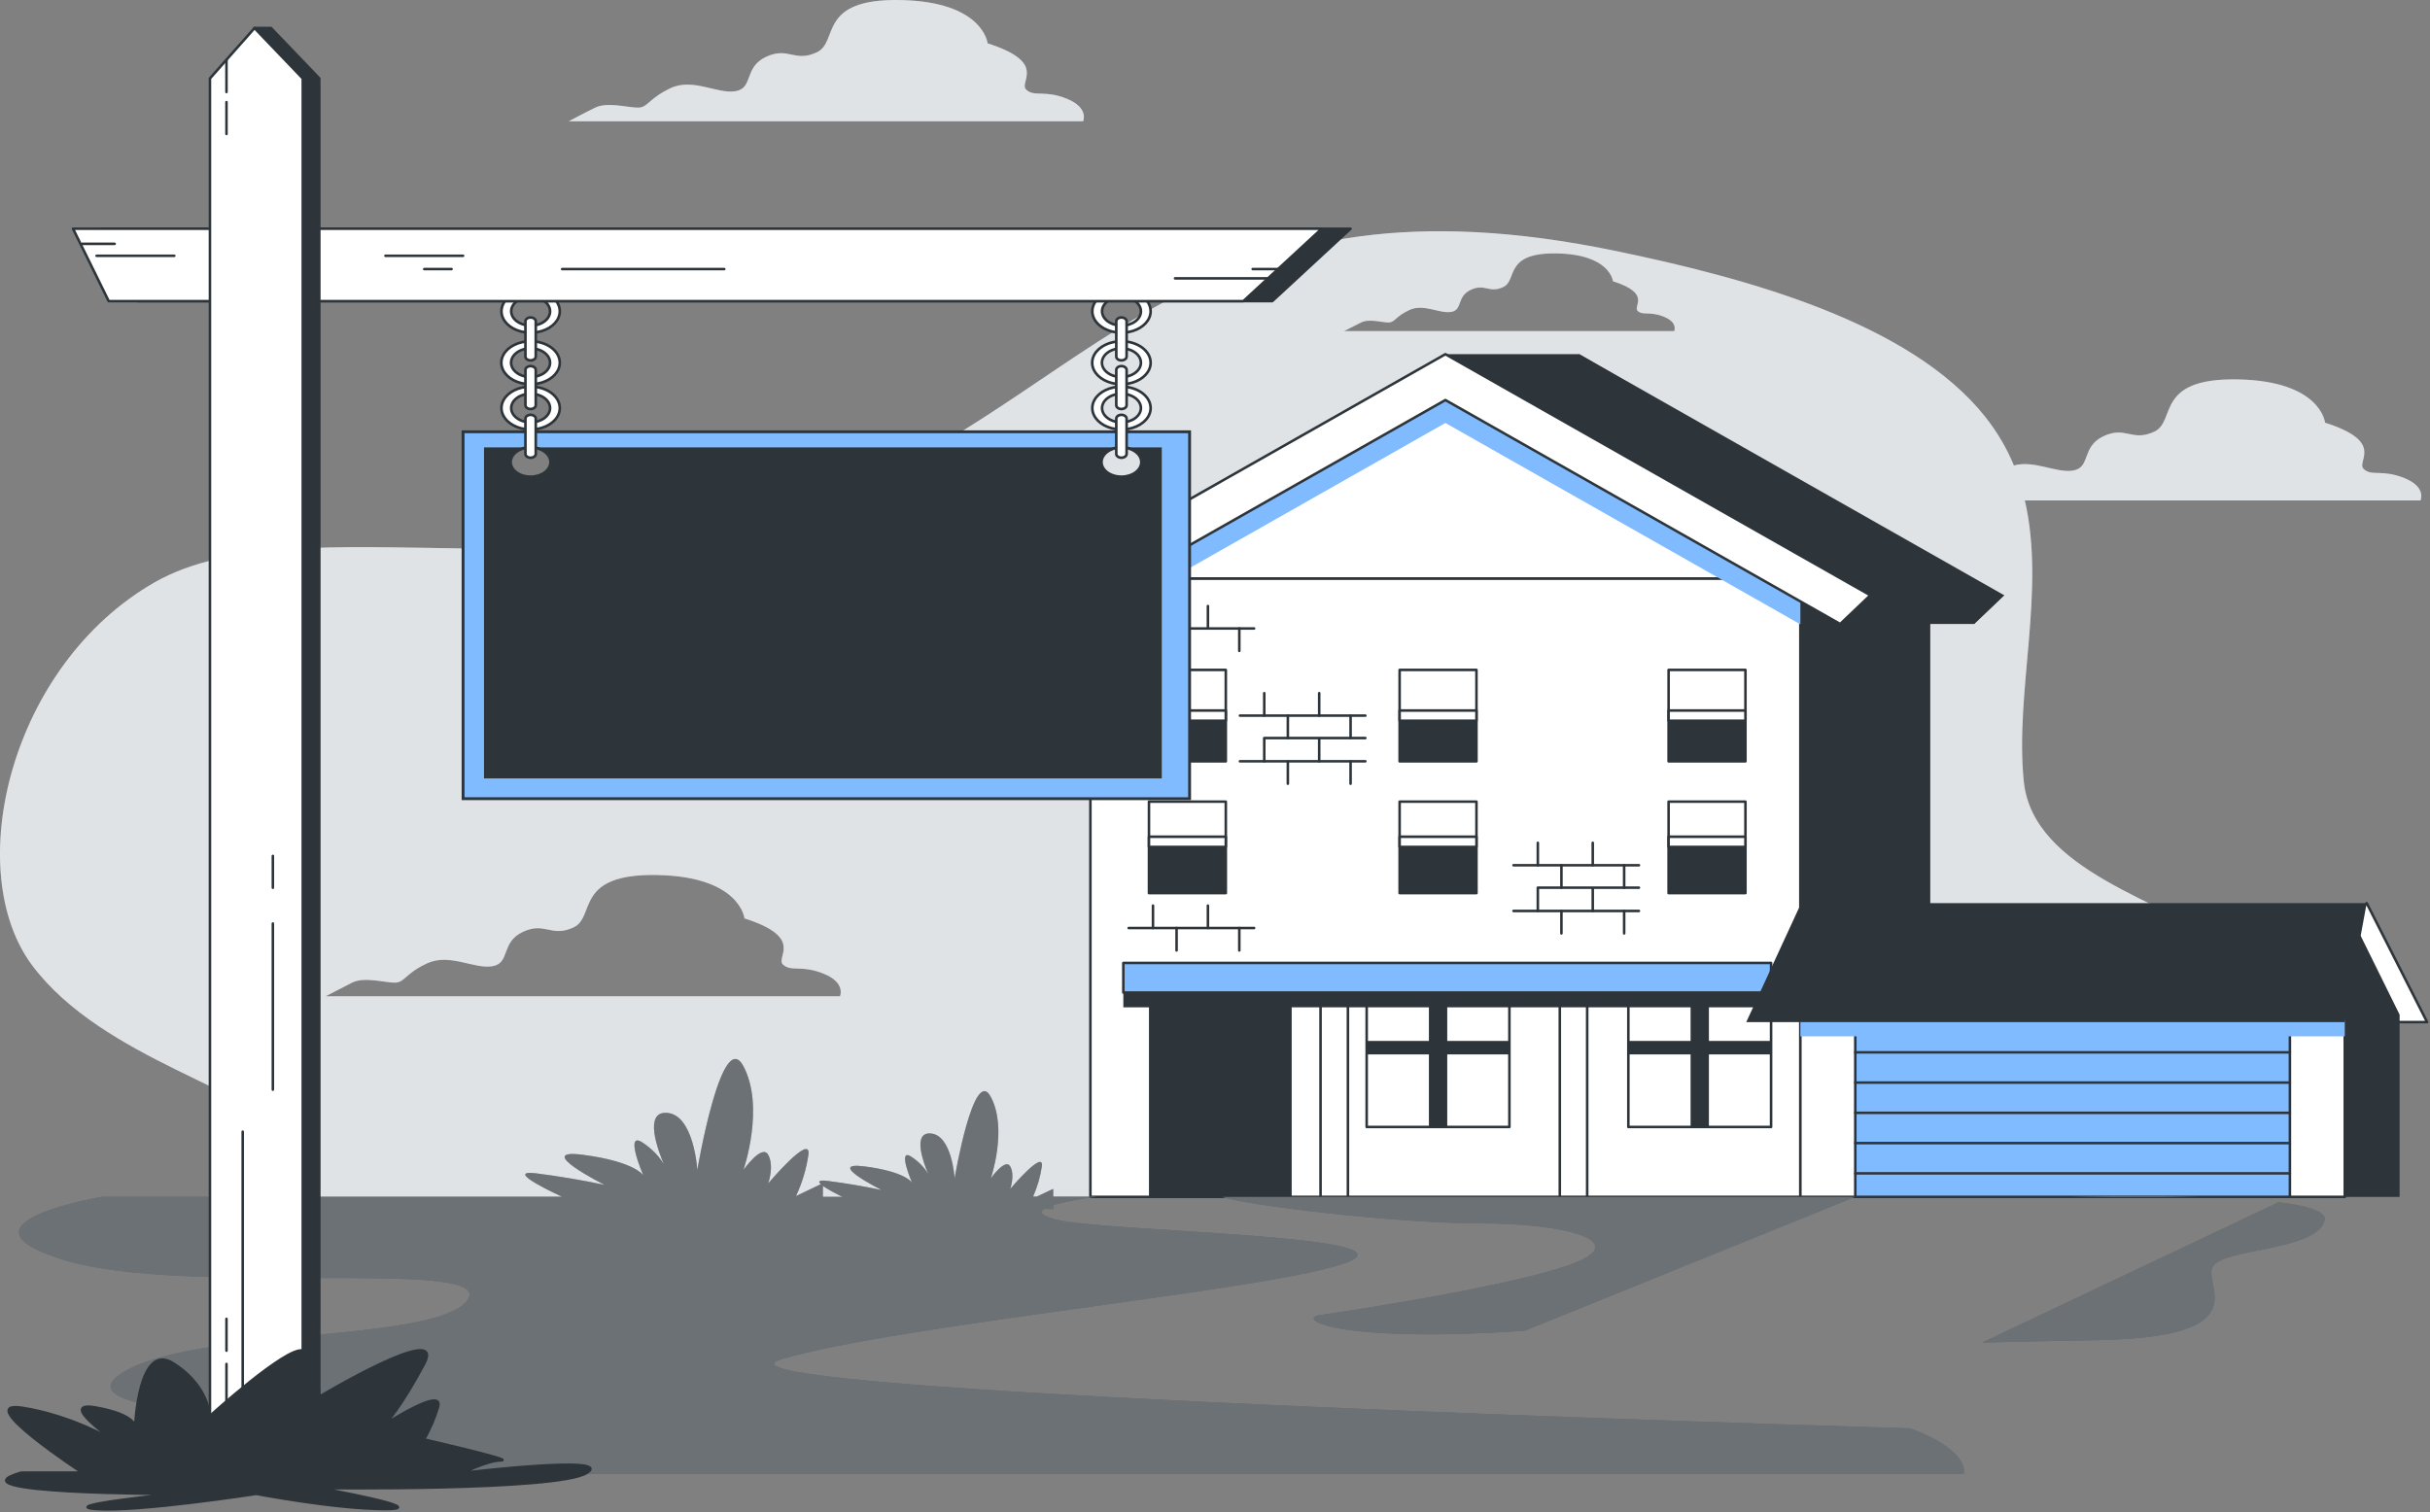 <svg width="845" height="526" viewBox="0 0 845 526" fill="none" xmlns="http://www.w3.org/2000/svg">
<rect x="0" y="0" width="845" height="526" fill="#808080" stroke="none"/>
<g style="mix-blend-mode:luminosity">
<path d="M836.098 166.304C828.325 163.139 824.772 165.782 821.952 163.139C819.131 160.497 829.725 153.788 808.516 147.031C808.516 147.031 807.095 132.489 778.113 131.967C749.131 131.445 756.904 146.509 749.131 150.148C741.358 153.788 739.226 148.075 731.453 151.73C723.68 155.386 727.146 162.633 720.859 163.677C715.045 164.627 707.488 159.975 700.296 161.905C697.897 156.024 694.573 150.368 690.391 145.053C664.144 111.934 606.912 96.664 562.104 87.344C419.498 57.706 385.004 130.479 296.615 170.561C208.227 210.642 104.335 173.725 53.864 202.509C3.393 231.292 -13.445 302.799 11.188 335.775C35.82 368.752 90.296 379.496 98.715 395.304C107.134 411.112 104.507 416.286 104.507 416.286H765.538C770.706 416.286 784.357 395.953 787.07 391.997C802.314 369.511 804.166 347.2 777.402 329.921C751.564 313.242 706.885 302.751 703.741 271.753C700.598 240.754 711.407 205.515 704.107 174.073H841.696C841.696 174.073 843.871 169.421 836.098 166.304ZM292.094 346.551H113.228C113.228 346.551 118.18 343.956 122.422 341.804C126.664 339.652 133.726 341.804 137.257 341.804C140.789 341.804 140.789 338.639 148.583 335.063C156.378 331.487 164.84 337.136 171.192 336.092C177.544 335.047 174.034 327.784 181.807 324.145C189.58 320.506 191.712 326.218 199.485 322.563C207.258 318.907 199.485 303.843 228.467 304.365C257.449 304.888 258.87 319.445 258.87 319.445C280.079 326.186 269.463 332.943 272.306 335.538C275.148 338.133 278.658 335.538 286.452 338.703C294.247 341.867 292.094 346.551 292.094 346.551ZM582.193 115.162H467.407C467.407 115.162 470.572 113.58 473.306 112.171C476.041 110.763 480.563 112.171 482.824 112.171C485.084 112.171 485.106 110.162 490.08 107.836C495.054 105.51 500.523 109.165 504.614 108.5C508.705 107.836 506.423 103.168 511.418 100.826C516.413 98.484 517.77 102.155 522.765 99.829C527.761 97.503 522.765 87.819 541.369 88.151C559.972 88.483 560.877 97.819 560.877 97.819C574.485 102.155 567.681 106.491 569.49 108.168C571.298 109.845 573.581 108.168 578.576 110.162C583.571 112.156 582.193 115.162 582.193 115.162Z" fill="#98A1AB"/>
<path d="M371.008 34.351C363.214 31.186 359.682 33.828 356.862 31.186C354.041 28.543 364.635 21.834 343.426 15.077C343.426 15.077 342.005 0.535 313.023 0.013C284.041 -0.509 291.814 14.555 284.041 18.195C276.268 21.834 274.136 16.122 266.363 19.777C258.59 23.432 262.057 30.68 255.748 31.724C249.439 32.768 240.912 26.977 233.139 30.68C225.366 34.382 225.345 37.436 221.813 37.436C218.282 37.436 211.22 35.363 206.978 37.436C202.736 39.509 197.784 42.183 197.784 42.183H376.65C376.65 42.183 378.781 37.515 371.008 34.351Z" fill="#98A1AB"/>
<g opacity="0.7">
<path d="M836.098 166.304C828.325 163.139 824.772 165.782 821.952 163.139C819.131 160.497 829.725 153.788 808.516 147.031C808.516 147.031 807.095 132.489 778.113 131.967C749.131 131.445 756.904 146.509 749.131 150.148C741.358 153.788 739.226 148.075 731.453 151.73C723.68 155.386 727.146 162.633 720.859 163.677C715.045 164.627 707.488 159.975 700.296 161.905C697.897 156.024 694.573 150.368 690.391 145.053C664.144 111.934 606.912 96.664 562.104 87.344C419.498 57.706 385.004 130.479 296.615 170.561C208.227 210.642 104.335 173.725 53.864 202.509C3.393 231.292 -13.445 302.799 11.188 335.775C35.82 368.752 90.296 379.496 98.715 395.304C107.134 411.112 104.507 416.286 104.507 416.286H765.538C770.706 416.286 784.357 395.953 787.07 391.997C802.314 369.511 804.166 347.2 777.402 329.921C751.564 313.242 706.885 302.751 703.741 271.753C700.598 240.754 711.407 205.515 704.107 174.073H841.696C841.696 174.073 843.871 169.421 836.098 166.304ZM292.094 346.551H113.228C113.228 346.551 118.18 343.956 122.422 341.804C126.664 339.652 133.726 341.804 137.257 341.804C140.789 341.804 140.789 338.639 148.583 335.063C156.378 331.487 164.84 337.136 171.192 336.092C177.544 335.047 174.034 327.784 181.807 324.145C189.58 320.506 191.712 326.218 199.485 322.563C207.258 318.907 199.485 303.843 228.467 304.365C257.449 304.888 258.87 319.445 258.87 319.445C280.079 326.186 269.463 332.943 272.306 335.538C275.148 338.133 278.658 335.538 286.452 338.703C294.247 341.867 292.094 346.551 292.094 346.551ZM582.193 115.162H467.407C467.407 115.162 470.572 113.58 473.306 112.171C476.041 110.763 480.563 112.171 482.824 112.171C485.084 112.171 485.106 110.162 490.08 107.836C495.054 105.51 500.523 109.165 504.614 108.5C508.705 107.836 506.423 103.168 511.418 100.826C516.413 98.484 517.77 102.155 522.765 99.829C527.761 97.503 522.765 87.819 541.369 88.151C559.972 88.483 560.877 97.819 560.877 97.819C574.485 102.155 567.681 106.491 569.49 108.168C571.298 109.845 573.581 108.168 578.576 110.162C583.571 112.156 582.193 115.162 582.193 115.162Z" fill="white"/>
<path d="M371.008 34.351C363.214 31.186 359.682 33.828 356.862 31.186C354.041 28.543 364.635 21.834 343.426 15.077C343.426 15.077 342.005 0.535 313.023 0.013C284.041 -0.509 291.814 14.555 284.041 18.195C276.268 21.834 274.136 16.122 266.363 19.777C258.59 23.432 262.057 30.68 255.748 31.724C249.439 32.768 240.912 26.977 233.139 30.68C225.366 34.382 225.345 37.436 221.813 37.436C218.282 37.436 211.22 35.363 206.978 37.436C202.736 39.509 197.784 42.183 197.784 42.183H376.65C376.65 42.183 378.781 37.515 371.008 34.351Z" fill="white"/>
</g>
<path d="M822.985 314.144L844 355.523H829.682L815.363 323.258L822.985 314.144Z" fill="white" stroke="#2E353A" stroke-width="0.888" stroke-linecap="round" stroke-linejoin="round"/>
<path d="M834.44 416.318H645.153V345.238L820.897 325.506L834.44 352.944V416.318Z" fill="#2E353A"/>
<path d="M671.228 201.211H424.343V416.318H671.228V201.211Z" fill="#2E353A"/>
<path d="M409.141 218.601L398.634 208.6L549.164 123.2L696.937 207.05L686.451 217.05L549.164 139.15L409.141 218.601Z" fill="#2E353A"/>
<path d="M626.054 201.211H379.169V416.318H626.054V201.211Z" fill="white" stroke="#2E353A" stroke-width="0.888" stroke-linecap="round" stroke-linejoin="round"/>
<path d="M502.612 131.175L379.169 201.21H626.054L502.612 131.175Z" fill="white" stroke="#2E353A" stroke-width="0.888" stroke-linejoin="round"/>
<g style="mix-blend-mode:multiply">
<path d="M502.612 131.175L379.169 201.21V217.161L407.29 201.21L502.612 147.125L597.955 201.21L626.054 217.161V201.21L502.612 131.175Z" fill="#80BBFF"/>
</g>
<path d="M815.363 345.238H626.054V416.318H815.363V345.238Z" fill="white" stroke="#2E353A" stroke-width="0.888" stroke-linecap="round" stroke-linejoin="round"/>
<path d="M796.286 345.238H645.153V416.318H796.286V345.238Z" fill="#80BBFF" stroke="#2E353A" stroke-width="0.888" stroke-linecap="round" stroke-linejoin="round"/>
<g style="mix-blend-mode:multiply">
<path d="M815.363 345.238H626.054V360.476H815.363V345.238Z" fill="#80BBFF"/>
</g>
<path d="M645.153 366.046H796.264" stroke="#2E353A" stroke-width="0.888" stroke-linecap="round" stroke-linejoin="round"/>
<path d="M645.153 376.568H796.264" stroke="#2E353A" stroke-width="0.888" stroke-linecap="round" stroke-linejoin="round"/>
<path d="M645.153 387.092H796.264" stroke="#2E353A" stroke-width="0.888" stroke-linecap="round" stroke-linejoin="round"/>
<path d="M645.153 397.614H796.264" stroke="#2E353A" stroke-width="0.888" stroke-linecap="round" stroke-linejoin="round"/>
<path d="M645.153 408.137H796.264" stroke="#2E353A" stroke-width="0.888" stroke-linecap="round" stroke-linejoin="round"/>
<path d="M449.169 336.82H399.538V416.318H449.169V336.82Z" fill="#2E353A"/>
<path d="M524.876 336.82H475.244V391.997H524.876V336.82Z" fill="white" stroke="#2E353A" stroke-width="0.888" stroke-linecap="round" stroke-linejoin="round"/>
<path d="M524.876 362.074H475.244V366.758H524.876V362.074Z" fill="#2E353A"/>
<path d="M503.258 336.82H496.884V391.997H503.258V336.82Z" fill="#2E353A"/>
<path d="M615.869 336.82H566.238V391.997H615.869V336.82Z" fill="white" stroke="#2E353A" stroke-width="0.888" stroke-linecap="round" stroke-linejoin="round"/>
<path d="M615.869 362.074H566.238V366.758H615.869V362.074Z" fill="#2E353A"/>
<path d="M594.251 336.82H587.878V391.997H594.251V336.82Z" fill="#2E353A"/>
<path d="M551.92 336.82H542.402V416.318H551.92V336.82Z" fill="white" stroke="#2E353A" stroke-width="0.888" stroke-linecap="round" stroke-linejoin="round"/>
<path d="M468.72 336.82H459.203V416.318H468.72V336.82Z" fill="white" stroke="#2E353A" stroke-width="0.888" stroke-linecap="round" stroke-linejoin="round"/>
<path d="M615.869 340.096H390.624V350.381H615.869V340.096Z" fill="#2E353A"/>
<path d="M615.869 334.952H390.624V345.238H615.869V334.952Z" fill="#80BBFF" stroke="#2E353A" stroke-width="0.888" stroke-linecap="round" stroke-linejoin="round"/>
<path d="M362.589 218.601L352.081 208.6L502.611 123.2L650.385 207.05L639.899 217.05L502.611 139.15L362.589 218.601Z" fill="white" stroke="#2E353A" stroke-width="0.888" stroke-linejoin="round"/>
<path d="M815.363 355.523H607.235L626.334 314.144H822.985L815.363 355.523Z" fill="#2E353A"/>
<path d="M650.385 207.05H693.019L549.164 123.2H502.612L650.385 207.05Z" fill="#2E353A"/>
<path d="M639.899 217.051H686.451L696.937 207.05H650.385L639.899 217.051Z" fill="#2E353A"/>
<path d="M426.259 233.017H399.538V264.822H426.259V233.017Z" fill="white" stroke="#2E353A" stroke-width="0.888" stroke-linecap="round" stroke-linejoin="round"/>
<path d="M426.259 248.92H399.538V264.823H426.259V248.92Z" fill="#2E353A"/>
<path d="M426.259 247.147H399.538V250.692H426.259V247.147Z" fill="white" stroke="#2E353A" stroke-width="0.888" stroke-linecap="round" stroke-linejoin="round"/>
<path d="M426.259 278.842H399.538V310.647H426.259V278.842Z" fill="white" stroke="#2E353A" stroke-width="0.888" stroke-linecap="round" stroke-linejoin="round"/>
<path d="M426.259 294.586H399.538V310.631H426.259V294.586Z" fill="#2E353A"/>
<path d="M606.955 233.017H580.234V264.822H606.955V233.017Z" fill="white" stroke="#2E353A" stroke-width="0.888" stroke-linecap="round" stroke-linejoin="round"/>
<path d="M606.955 248.92H580.234V264.823H606.955V248.92Z" fill="#2E353A"/>
<path d="M606.955 278.842H580.234V310.647H606.955V278.842Z" fill="white" stroke="#2E353A" stroke-width="0.888" stroke-linecap="round" stroke-linejoin="round"/>
<path d="M606.955 292.814H580.234V310.631H606.955V292.814Z" fill="#2E353A"/>
<path d="M513.421 233.017H486.7V264.822H513.421V233.017Z" fill="white" stroke="#2E353A" stroke-width="0.888" stroke-linecap="round" stroke-linejoin="round"/>
<path d="M513.421 248.92H486.7V264.823H513.421V248.92Z" fill="#2E353A"/>
<path d="M513.421 278.842H486.7V310.647H513.421V278.842Z" fill="white" stroke="#2E353A" stroke-width="0.888" stroke-linecap="round" stroke-linejoin="round"/>
<path d="M513.421 292.814H486.7V310.631H513.421V292.814Z" fill="#2E353A"/>
<path d="M513.421 247.147H486.7V250.692H513.421V247.147Z" fill="white" stroke="#2E353A" stroke-width="0.888" stroke-linecap="round" stroke-linejoin="round"/>
<path d="M606.955 247.147H580.234V250.692H606.955V247.147Z" fill="white" stroke="#2E353A" stroke-width="0.888" stroke-linecap="round" stroke-linejoin="round"/>
<path d="M426.259 291.042H399.538V294.586H426.259V291.042Z" fill="white" stroke="#2E353A" stroke-width="0.888" stroke-linecap="round" stroke-linejoin="round"/>
<path d="M513.421 291.042H486.7V294.586H513.421V291.042Z" fill="white" stroke="#2E353A" stroke-width="0.888" stroke-linecap="round" stroke-linejoin="round"/>
<path d="M606.955 291.042H580.234V294.586H606.955V291.042Z" fill="white" stroke="#2E353A" stroke-width="0.888" stroke-linecap="round" stroke-linejoin="round"/>
<path d="M400.937 210.8V218.601" stroke="#2E353A" stroke-width="0.888" stroke-linecap="round" stroke-linejoin="round"/>
<path d="M420.036 210.8V218.601" stroke="#2E353A" stroke-width="0.888" stroke-linecap="round" stroke-linejoin="round"/>
<path d="M409.141 218.601V226.402" stroke="#2E353A" stroke-width="0.888" stroke-linecap="round" stroke-linejoin="round"/>
<path d="M430.953 218.601V226.402" stroke="#2E353A" stroke-width="0.888" stroke-linecap="round" stroke-linejoin="round"/>
<path d="M392.476 218.601H436.099" stroke="#2E353A" stroke-width="0.888" stroke-linecap="round" stroke-linejoin="round"/>
<path d="M400.937 314.999V322.8" stroke="#2E353A" stroke-width="0.888" stroke-linecap="round" stroke-linejoin="round"/>
<path d="M420.036 314.999V322.8" stroke="#2E353A" stroke-width="0.888" stroke-linecap="round" stroke-linejoin="round"/>
<path d="M409.141 322.8V330.601" stroke="#2E353A" stroke-width="0.888" stroke-linecap="round" stroke-linejoin="round"/>
<path d="M430.953 322.8V330.601" stroke="#2E353A" stroke-width="0.888" stroke-linecap="round" stroke-linejoin="round"/>
<path d="M392.476 322.8H436.099" stroke="#2E353A" stroke-width="0.888" stroke-linecap="round" stroke-linejoin="round"/>
<path d="M439.63 241.103V248.919" stroke="#2E353A" stroke-width="0.888" stroke-linecap="round" stroke-linejoin="round"/>
<path d="M458.729 241.103V248.919" stroke="#2E353A" stroke-width="0.888" stroke-linecap="round" stroke-linejoin="round"/>
<path d="M447.834 248.92V256.721" stroke="#2E353A" stroke-width="0.888" stroke-linecap="round" stroke-linejoin="round"/>
<path d="M469.646 248.92V256.721" stroke="#2E353A" stroke-width="0.888" stroke-linecap="round" stroke-linejoin="round"/>
<path d="M431.168 248.92H474.792" stroke="#2E353A" stroke-width="0.888" stroke-linecap="round" stroke-linejoin="round"/>
<path d="M439.63 256.721H474.792" stroke="#2E353A" stroke-width="0.888" stroke-linecap="round" stroke-linejoin="round"/>
<path d="M439.63 257.006V264.807" stroke="#2E353A" stroke-width="0.888" stroke-linecap="round" stroke-linejoin="round"/>
<path d="M458.729 257.006V264.807" stroke="#2E353A" stroke-width="0.888" stroke-linecap="round" stroke-linejoin="round"/>
<path d="M447.834 264.807V272.608" stroke="#2E353A" stroke-width="0.888" stroke-linecap="round" stroke-linejoin="round"/>
<path d="M469.646 264.807V272.608" stroke="#2E353A" stroke-width="0.888" stroke-linecap="round" stroke-linejoin="round"/>
<path d="M431.168 264.807H474.792" stroke="#2E353A" stroke-width="0.888" stroke-linecap="round" stroke-linejoin="round"/>
<path d="M534.759 293.162V300.963" stroke="#2E353A" stroke-width="0.888" stroke-linecap="round" stroke-linejoin="round"/>
<path d="M553.858 293.162V300.963" stroke="#2E353A" stroke-width="0.888" stroke-linecap="round" stroke-linejoin="round"/>
<path d="M542.963 300.963V308.764" stroke="#2E353A" stroke-width="0.888" stroke-linecap="round" stroke-linejoin="round"/>
<path d="M564.774 300.963V308.764" stroke="#2E353A" stroke-width="0.888" stroke-linecap="round" stroke-linejoin="round"/>
<path d="M526.297 300.963H569.92" stroke="#2E353A" stroke-width="0.888" stroke-linecap="round" stroke-linejoin="round"/>
<path d="M534.759 308.764H569.92" stroke="#2E353A" stroke-width="0.888" stroke-linecap="round" stroke-linejoin="round"/>
<path d="M534.759 309.065V316.867" stroke="#2E353A" stroke-width="0.888" stroke-linecap="round" stroke-linejoin="round"/>
<path d="M553.858 309.065V316.867" stroke="#2E353A" stroke-width="0.888" stroke-linecap="round" stroke-linejoin="round"/>
<path d="M542.963 316.866V324.667" stroke="#2E353A" stroke-width="0.888" stroke-linecap="round" stroke-linejoin="round"/>
<path d="M564.774 316.866V324.667" stroke="#2E353A" stroke-width="0.888" stroke-linecap="round" stroke-linejoin="round"/>
<path d="M526.297 316.866H569.92" stroke="#2E353A" stroke-width="0.888" stroke-linecap="round" stroke-linejoin="round"/>
<path d="M22.557 438.36C64.888 451.224 173.668 437.3 162.514 452.3C151.361 467.301 66.159 461.668 41.935 477.887C17.712 494.107 127.912 492.809 124.015 497.73C120.118 502.651 23.16 506.022 29.533 512.652H682.855C683.91 507.462 676.396 501.164 664.122 496.828C566.841 493.901 237.187 483.172 271.724 472.808C312.204 460.687 444.367 448.566 468.526 439.072C492.685 429.578 385.671 428.518 367.757 424.308C361.986 422.948 361.297 421.618 363.17 420.463L366.25 420.606V419.166C371.142 417.863 376.188 416.894 381.322 416.27H366.25V413.533L364.096 414.529L360.414 416.27H359.23C360.739 412.844 361.763 409.312 362.288 405.732C363.127 399.544 351.306 413.533 351.306 413.533C351.306 413.533 352.986 408.785 351.306 405.732C349.627 402.678 344.545 409.861 344.545 409.861C344.545 409.861 350.467 392.693 344.545 381.537C338.624 370.381 331.949 409.861 331.949 409.861C331.949 409.861 331.045 394.544 323.444 394.244C317.286 393.99 321.097 404.402 322.777 408.358C321.474 406.138 319.552 404.144 317.135 402.503C311.688 398.674 317.135 411.349 317.135 411.349C317.135 411.349 314.982 407.583 300.749 405.732C286.517 403.88 306.563 413.928 306.563 413.928C300.393 412.627 294.133 411.57 287.809 410.763C284.665 410.384 284.407 410.953 285.44 411.903L283.395 412.868L276.806 416.033C278.964 411.387 280.408 406.578 281.112 401.696C282.189 393.785 267.138 411.634 267.138 411.634C267.138 411.634 269.291 405.637 267.138 401.696C264.985 397.756 258.525 406.95 258.525 406.95C258.525 406.95 266.061 385.097 258.525 370.888C250.989 356.678 242.484 406.95 242.484 406.95C242.484 406.95 241.321 387.471 231.718 387.075C223.902 386.759 228.703 399.908 230.857 404.988C229.2 402.186 226.765 399.669 223.708 397.598C216.753 392.724 223.708 408.849 223.708 408.849C223.708 408.849 220.973 404.102 202.844 401.696C184.714 399.291 210.229 412.14 210.229 412.14C202.374 410.485 194.403 409.143 186.35 408.121C174.292 406.665 195.523 416.302 195.523 416.302H35.476C35.476 416.302 -19.732 425.511 22.557 438.36ZM286.151 412.536C288.311 413.941 290.623 415.217 293.062 416.349H286.151V412.536Z" fill="#2E353A"/>
<path d="M544.857 440.274C520.397 448.598 459.655 457.332 459.655 457.332C449.987 458.298 463.079 467.396 530.215 462.886L645.11 416.317H424.946C432.31 419.102 484.761 425.527 514.605 425.527C544.448 425.527 569.317 431.935 544.857 440.274Z" fill="#2E353A"/>
<path d="M720.751 416.317H764.16C742.369 415.7 720.751 416.317 720.751 416.317Z" fill="#2E353A"/>
<path d="M792.367 418.169L689.25 467.001C702.32 466.637 715.993 466.399 729.235 466.162C786.359 465.149 765.624 446.936 769.5 440.512C773.376 434.087 805.803 435.147 808.386 424.435C809.119 421.397 802.379 419.435 792.367 418.169Z" fill="#2E353A"/>
<g opacity="0.3">
<path d="M22.557 438.36C64.888 451.224 173.668 437.3 162.514 452.3C151.361 467.301 66.159 461.668 41.935 477.887C17.712 494.107 127.912 492.809 124.015 497.73C120.118 502.651 23.16 506.022 29.533 512.652H682.855C683.91 507.462 676.396 501.164 664.122 496.828C566.841 493.901 237.187 483.172 271.724 472.808C312.204 460.687 444.367 448.566 468.526 439.072C492.685 429.578 385.671 428.518 367.757 424.308C361.986 422.948 361.297 421.618 363.17 420.463L366.25 420.606V419.166C371.142 417.863 376.188 416.894 381.322 416.27H366.25V413.533L364.096 414.529L360.414 416.27H359.23C360.739 412.844 361.763 409.312 362.288 405.732C363.127 399.544 351.306 413.533 351.306 413.533C351.306 413.533 352.986 408.785 351.306 405.732C349.627 402.678 344.545 409.861 344.545 409.861C344.545 409.861 350.467 392.693 344.545 381.537C338.624 370.381 331.949 409.861 331.949 409.861C331.949 409.861 331.045 394.544 323.444 394.244C317.286 393.99 321.097 404.402 322.777 408.358C321.474 406.138 319.552 404.144 317.135 402.503C311.688 398.674 317.135 411.349 317.135 411.349C317.135 411.349 314.982 407.583 300.749 405.732C286.517 403.88 306.563 413.928 306.563 413.928C300.393 412.627 294.133 411.57 287.809 410.763C284.665 410.384 284.407 410.953 285.44 411.903L283.395 412.868L276.806 416.033C278.964 411.387 280.408 406.578 281.112 401.696C282.189 393.785 267.138 411.634 267.138 411.634C267.138 411.634 269.291 405.637 267.138 401.696C264.985 397.756 258.525 406.95 258.525 406.95C258.525 406.95 266.061 385.097 258.525 370.888C250.989 356.678 242.484 406.95 242.484 406.95C242.484 406.95 241.321 387.471 231.718 387.075C223.902 386.759 228.703 399.908 230.857 404.988C229.2 402.186 226.765 399.669 223.708 397.598C216.753 392.724 223.708 408.849 223.708 408.849C223.708 408.849 220.973 404.102 202.844 401.696C184.714 399.291 210.229 412.14 210.229 412.14C202.374 410.485 194.403 409.143 186.35 408.121C174.292 406.665 195.523 416.302 195.523 416.302H35.476C35.476 416.302 -19.732 425.511 22.557 438.36ZM286.151 412.536C288.311 413.941 290.623 415.217 293.062 416.349H286.151V412.536Z" fill="white"/>
<path d="M544.857 440.274C520.397 448.598 459.655 457.332 459.655 457.332C449.987 458.298 463.079 467.396 530.215 462.886L645.11 416.317H424.946C432.31 419.102 484.761 425.527 514.605 425.527C544.448 425.527 569.317 431.935 544.857 440.274Z" fill="white"/>
<path d="M720.751 416.317H764.16C742.369 415.7 720.751 416.317 720.751 416.317Z" fill="white"/>
<path d="M792.367 418.169L689.25 467.001C702.32 466.637 715.993 466.399 729.235 466.162C786.359 465.149 765.624 446.936 769.5 440.512C773.376 434.087 805.803 435.147 808.386 424.435C809.119 421.397 802.379 419.435 792.367 418.169Z" fill="white"/>
</g>
<path d="M161.029 150.18V277.813H413.663V150.18H161.029ZM184.499 165.861C183.119 165.861 181.77 165.56 180.623 164.997C179.475 164.434 178.581 163.633 178.053 162.696C177.525 161.759 177.387 160.728 177.656 159.734C177.925 158.739 178.59 157.826 179.566 157.109C180.541 156.392 181.784 155.904 183.138 155.706C184.491 155.508 185.893 155.609 187.168 155.997C188.443 156.386 189.533 157.043 190.299 157.886C191.066 158.729 191.475 159.72 191.475 160.734C191.475 162.094 190.74 163.398 189.432 164.359C188.123 165.321 186.349 165.861 184.499 165.861ZM389.956 165.861C388.577 165.861 387.228 165.56 386.08 164.997C384.933 164.434 384.039 163.633 383.511 162.696C382.983 161.759 382.845 160.728 383.114 159.734C383.383 158.739 384.048 157.826 385.023 157.109C385.999 156.392 387.242 155.904 388.595 155.706C389.949 155.508 391.351 155.609 392.626 155.997C393.901 156.386 394.99 157.043 395.757 157.886C396.523 158.729 396.933 159.72 396.933 160.734C396.927 162.093 396.19 163.394 394.883 164.355C393.576 165.315 391.805 165.857 389.956 165.861Z" fill="#80BBFF" stroke="#2E353A" stroke-miterlimit="10"/>
<path d="M396.933 160.734C396.933 161.748 396.523 162.739 395.757 163.582C394.99 164.425 393.901 165.082 392.626 165.47C391.351 165.858 389.949 165.96 388.595 165.762C387.242 165.564 385.999 165.076 385.023 164.359C384.048 163.642 383.383 162.728 383.114 161.734C382.845 160.739 382.983 159.709 383.511 158.772C384.039 157.835 384.933 157.034 386.08 156.471C387.228 155.908 388.576 155.607 389.956 155.607H184.498C185.878 155.607 187.227 155.908 188.374 156.471C189.522 157.034 190.416 157.835 190.944 158.772C191.472 159.709 191.61 160.739 191.341 161.734C191.072 162.728 190.407 163.642 189.431 164.359C188.456 165.076 187.213 165.564 185.859 165.762C184.506 165.96 183.103 165.858 181.829 165.47C180.554 165.082 179.464 164.425 178.698 163.582C177.931 162.739 177.522 161.748 177.522 160.734C177.522 159.374 178.257 158.07 179.565 157.109C180.874 156.147 182.648 155.607 184.498 155.607H168.306V270.771H403.995V155.607H389.956C391.806 155.607 393.581 156.147 394.889 157.109C396.198 158.07 396.933 159.374 396.933 160.734Z" fill="#2E353A"/>
<path d="M184.498 100.81C182.494 100.813 180.535 101.252 178.87 102.073C177.205 102.894 175.908 104.059 175.144 105.421C174.38 106.783 174.182 108.282 174.576 109.726C174.97 111.171 175.937 112.497 177.356 113.538C178.776 114.579 180.583 115.287 182.549 115.573C184.516 115.86 186.554 115.711 188.406 115.147C190.258 114.582 191.84 113.627 192.954 112.402C194.067 111.176 194.661 109.736 194.661 108.263C194.661 107.282 194.398 106.312 193.887 105.407C193.376 104.501 192.627 103.679 191.683 102.987C190.739 102.295 189.619 101.746 188.386 101.372C187.153 100.999 185.832 100.808 184.498 100.81ZM184.498 113.231C183.162 113.228 181.857 112.934 180.748 112.386C179.639 111.838 178.776 111.061 178.267 110.153C177.759 109.245 177.628 108.246 177.891 107.284C178.155 106.321 178.8 105.437 179.747 104.744C180.693 104.05 181.898 103.579 183.209 103.388C184.52 103.198 185.878 103.297 187.112 103.674C188.346 104.05 189.401 104.687 190.143 105.504C190.885 106.32 191.281 107.281 191.281 108.263C191.287 108.92 191.115 109.571 190.777 110.18C190.439 110.788 189.94 111.341 189.31 111.808C188.679 112.274 187.93 112.644 187.104 112.896C186.278 113.149 185.393 113.279 184.498 113.279V113.231Z" fill="white" stroke="#2E353A" stroke-width="0.917" stroke-linecap="round" stroke-linejoin="round"/>
<path d="M184.498 118.706C182.487 118.706 180.521 119.145 178.85 119.966C177.178 120.787 175.875 121.955 175.107 123.32C174.338 124.686 174.138 126.189 174.532 127.638C174.926 129.087 175.896 130.418 177.319 131.462C178.743 132.506 180.556 133.216 182.529 133.502C184.501 133.788 186.546 133.638 188.402 133.071C190.259 132.503 191.845 131.543 192.959 130.313C194.073 129.082 194.665 127.637 194.661 126.159C194.661 125.179 194.398 124.209 193.887 123.303C193.376 122.398 192.627 121.576 191.683 120.883C190.739 120.191 189.619 119.642 188.386 119.269C187.153 118.895 185.832 118.704 184.498 118.706ZM184.498 131.143C183.157 131.143 181.845 130.851 180.73 130.303C179.615 129.756 178.745 128.977 178.232 128.066C177.718 127.156 177.584 126.153 177.846 125.187C178.108 124.22 178.754 123.332 179.702 122.634C180.651 121.937 181.859 121.463 183.175 121.27C184.491 121.078 185.854 121.177 187.094 121.554C188.333 121.931 189.392 122.57 190.138 123.39C190.883 124.209 191.281 125.173 191.281 126.159C191.281 127.481 190.566 128.749 189.294 129.684C188.022 130.618 186.297 131.143 184.498 131.143Z" fill="white" stroke="#2E353A" stroke-width="0.917" stroke-linecap="round" stroke-linejoin="round"/>
<path d="M184.498 134.482C182.494 134.485 180.535 134.925 178.87 135.746C177.205 136.567 175.908 137.732 175.144 139.094C174.38 140.456 174.182 141.954 174.576 143.399C174.97 144.843 175.937 146.17 177.356 147.21C178.776 148.251 180.583 148.959 182.549 149.246C184.516 149.532 186.554 149.384 188.406 148.819C190.258 148.254 191.84 147.299 192.954 146.074C194.067 144.849 194.661 143.408 194.661 141.935C194.661 140.955 194.398 139.984 193.887 139.079C193.376 138.174 192.627 137.352 191.683 136.659C190.739 135.967 189.619 135.418 188.386 135.045C187.153 134.671 185.832 134.48 184.498 134.482ZM184.498 146.904C183.162 146.9 181.857 146.606 180.748 146.058C179.639 145.511 178.776 144.734 178.267 143.825C177.759 142.917 177.628 141.919 177.891 140.956C178.155 139.993 178.8 139.109 179.747 138.416C180.693 137.723 181.898 137.251 183.209 137.061C184.52 136.87 185.878 136.969 187.112 137.346C188.346 137.723 189.401 138.359 190.143 139.176C190.885 139.993 191.281 140.953 191.281 141.935C191.275 143.254 190.558 144.518 189.287 145.449C188.015 146.381 186.294 146.904 184.498 146.904Z" fill="white" stroke="#2E353A" stroke-width="0.917" stroke-linecap="round" stroke-linejoin="round"/>
<path d="M184.498 125.352C184.024 125.352 183.569 125.214 183.234 124.968C182.899 124.721 182.711 124.387 182.711 124.039V111.744C182.711 111.396 182.899 111.062 183.234 110.815C183.569 110.569 184.024 110.431 184.498 110.431C184.974 110.431 185.431 110.568 185.769 110.814C186.108 111.06 186.301 111.394 186.307 111.744V124.039C186.301 124.389 186.108 124.723 185.769 124.969C185.431 125.215 184.974 125.352 184.498 125.352Z" fill="white" stroke="#2E353A" stroke-width="0.917" stroke-linecap="round" stroke-linejoin="round"/>
<path d="M184.498 142.268C184.024 142.268 183.569 142.13 183.234 141.884C182.899 141.637 182.711 141.303 182.711 140.955V128.66C182.711 128.312 182.899 127.978 183.234 127.731C183.569 127.485 184.024 127.347 184.498 127.347C184.974 127.347 185.431 127.485 185.769 127.73C186.108 127.976 186.301 128.31 186.307 128.66V140.955C186.301 141.305 186.108 141.639 185.769 141.885C185.431 142.131 184.974 142.268 184.498 142.268Z" fill="white" stroke="#2E353A" stroke-width="0.917" stroke-linecap="round" stroke-linejoin="round"/>
<path d="M184.498 159.215C184.024 159.215 183.569 159.076 183.234 158.83C182.899 158.584 182.711 158.25 182.711 157.901V145.606C182.711 145.434 182.757 145.263 182.847 145.104C182.937 144.944 183.068 144.8 183.234 144.678C183.4 144.556 183.597 144.459 183.814 144.393C184.031 144.327 184.263 144.293 184.498 144.293C184.974 144.293 185.431 144.431 185.769 144.677C186.108 144.923 186.301 145.257 186.307 145.606V157.901C186.301 158.251 186.108 158.585 185.769 158.831C185.431 159.077 184.974 159.215 184.498 159.215Z" fill="white" stroke="#2E353A" stroke-width="0.917" stroke-linecap="round" stroke-linejoin="round"/>
<path d="M389.956 100.81C387.951 100.813 385.992 101.252 384.328 102.073C382.663 102.894 381.366 104.059 380.602 105.421C379.837 106.783 379.64 108.282 380.033 109.726C380.427 111.171 381.395 112.497 382.814 113.538C384.233 114.579 386.04 115.287 388.007 115.573C389.974 115.86 392.012 115.711 393.863 115.147C395.715 114.582 397.298 113.627 398.411 112.402C399.525 111.176 400.119 109.736 400.119 108.263C400.119 107.282 399.856 106.312 399.345 105.407C398.834 104.501 398.085 103.679 397.141 102.987C396.197 102.295 395.077 101.746 393.844 101.372C392.611 100.999 391.29 100.808 389.956 100.81ZM389.956 113.231C388.62 113.228 387.315 112.934 386.206 112.386C385.097 111.838 384.233 111.061 383.725 110.153C383.217 109.245 383.086 108.246 383.349 107.284C383.612 106.321 384.258 105.437 385.204 104.744C386.151 104.05 387.355 103.579 388.666 103.388C389.977 103.198 391.336 103.297 392.57 103.674C393.804 104.05 394.859 104.687 395.601 105.504C396.343 106.32 396.739 107.281 396.739 108.263C396.744 108.92 396.573 109.571 396.235 110.18C395.896 110.788 395.398 111.341 394.767 111.808C394.137 112.274 393.387 112.644 392.562 112.896C391.736 113.149 390.85 113.279 389.956 113.279V113.231Z" fill="white" stroke="#2E353A" stroke-width="0.917" stroke-linecap="round" stroke-linejoin="round"/>
<path d="M389.956 118.706C387.945 118.706 385.979 119.145 384.308 119.966C382.636 120.787 381.333 121.955 380.565 123.32C379.796 124.686 379.596 126.189 379.99 127.638C380.384 129.087 381.354 130.418 382.777 131.462C384.201 132.506 386.014 133.216 387.987 133.502C389.959 133.788 392.004 133.638 393.86 133.071C395.717 132.503 397.303 131.543 398.417 130.313C399.531 129.082 400.123 127.637 400.119 126.159C400.119 125.179 399.856 124.209 399.345 123.303C398.834 122.398 398.085 121.576 397.141 120.883C396.197 120.191 395.077 119.642 393.844 119.269C392.611 118.895 391.29 118.704 389.956 118.706ZM389.956 131.143C388.615 131.143 387.303 130.851 386.188 130.303C385.073 129.756 384.203 128.977 383.69 128.066C383.176 127.156 383.042 126.153 383.304 125.187C383.566 124.22 384.212 123.332 385.16 122.634C386.109 121.937 387.317 121.463 388.633 121.27C389.949 121.078 391.312 121.177 392.552 121.554C393.791 121.931 394.85 122.57 395.596 123.39C396.341 124.209 396.739 125.173 396.739 126.159C396.739 126.814 396.563 127.462 396.222 128.066C395.882 128.671 395.382 129.221 394.752 129.684C394.122 130.146 393.375 130.514 392.552 130.764C391.729 131.015 390.847 131.143 389.956 131.143Z" fill="white" stroke="#2E353A" stroke-width="0.917" stroke-linecap="round" stroke-linejoin="round"/>
<path d="M389.956 134.482C387.951 134.485 385.992 134.925 384.328 135.746C382.663 136.567 381.366 137.732 380.602 139.094C379.837 140.456 379.64 141.954 380.033 143.399C380.427 144.843 381.395 146.17 382.814 147.21C384.233 148.251 386.04 148.959 388.007 149.246C389.974 149.532 392.012 149.384 393.863 148.819C395.715 148.254 397.298 147.299 398.411 146.074C399.525 144.849 400.119 143.408 400.119 141.935C400.119 140.955 399.856 139.984 399.345 139.079C398.834 138.174 398.085 137.352 397.141 136.659C396.197 135.967 395.077 135.418 393.844 135.045C392.611 134.671 391.29 134.48 389.956 134.482ZM389.956 146.904C388.62 146.9 387.315 146.606 386.206 146.058C385.097 145.511 384.233 144.734 383.725 143.825C383.217 142.917 383.086 141.919 383.349 140.956C383.612 139.993 384.258 139.109 385.204 138.416C386.151 137.723 387.355 137.251 388.666 137.061C389.977 136.87 391.336 136.969 392.57 137.346C393.804 137.723 394.859 138.359 395.601 139.176C396.343 139.993 396.739 140.953 396.739 141.935C396.733 143.254 396.016 144.518 394.744 145.449C393.473 146.381 391.751 146.904 389.956 146.904Z" fill="white" stroke="#2E353A" stroke-width="0.917" stroke-linecap="round" stroke-linejoin="round"/>
<path d="M389.956 125.352C389.482 125.352 389.028 125.214 388.693 124.968C388.357 124.721 388.169 124.387 388.169 124.039V111.744C388.169 111.396 388.357 111.062 388.693 110.815C389.028 110.569 389.482 110.431 389.956 110.431C390.432 110.431 390.889 110.568 391.228 110.814C391.566 111.06 391.759 111.394 391.765 111.744V124.039C391.759 124.389 391.566 124.723 391.228 124.969C390.889 125.215 390.432 125.352 389.956 125.352Z" fill="white" stroke="#2E353A" stroke-width="0.917" stroke-linecap="round" stroke-linejoin="round"/>
<path d="M389.956 142.268C389.482 142.268 389.028 142.13 388.693 141.884C388.357 141.637 388.169 141.303 388.169 140.955V128.66C388.169 128.312 388.357 127.978 388.693 127.731C389.028 127.485 389.482 127.347 389.956 127.347C390.432 127.347 390.889 127.485 391.228 127.73C391.566 127.976 391.759 128.31 391.765 128.66V140.955C391.759 141.305 391.566 141.639 391.228 141.885C390.889 142.131 390.432 142.268 389.956 142.268Z" fill="white" stroke="#2E353A" stroke-width="0.917" stroke-linecap="round" stroke-linejoin="round"/>
<path d="M389.956 159.215C389.482 159.215 389.028 159.076 388.693 158.83C388.357 158.584 388.169 158.25 388.169 157.901V145.606C388.169 145.434 388.215 145.263 388.305 145.104C388.395 144.944 388.527 144.8 388.693 144.678C388.859 144.556 389.056 144.459 389.272 144.393C389.489 144.327 389.722 144.293 389.956 144.293C390.432 144.293 390.889 144.431 391.228 144.677C391.566 144.923 391.759 145.257 391.765 145.606V157.901C391.759 158.251 391.566 158.585 391.228 158.831C390.889 159.077 390.432 159.215 389.956 159.215Z" fill="white" stroke="#2E353A" stroke-width="0.917" stroke-linecap="round" stroke-linejoin="round"/>
<path d="M442.408 104.75H47.857L35.454 79.559H469.646L442.408 104.75Z" fill="#2E353A" stroke="#2E353A" stroke-width="0.888" stroke-linecap="round" stroke-linejoin="round"/>
<path d="M432.353 104.75H37.801L25.399 79.559H459.612L432.353 104.75Z" fill="white" stroke="#2E353A" stroke-width="0.888" stroke-linecap="round" stroke-linejoin="round"/>
<path d="M111.032 504.898H78.755L88.51 9.76H94.237L111.032 27.277V504.898Z" fill="#2E353A" stroke="#2E353A" stroke-width="0.888" stroke-linecap="round" stroke-linejoin="round"/>
<path d="M105.282 504.898H73.006V27.277L88.509 9.76L105.282 27.277V504.898Z" fill="white" stroke="#2E353A" stroke-width="0.888" stroke-linecap="round" stroke-linejoin="round"/>
<path d="M78.755 504.898V474.438" stroke="#2E353A" stroke-width="0.888" stroke-linecap="round" stroke-linejoin="round"/>
<path d="M84.397 504.898V393.642" stroke="#2E353A" stroke-width="0.888" stroke-linecap="round" stroke-linejoin="round"/>
<path d="M78.755 469.817V458.741" stroke="#2E353A" stroke-width="0.888" stroke-linecap="round" stroke-linejoin="round"/>
<path d="M94.883 308.796V297.719" stroke="#2E353A" stroke-width="0.888" stroke-linecap="round" stroke-linejoin="round"/>
<path d="M78.755 32.009V20.933" stroke="#2E353A" stroke-width="0.888" stroke-linecap="round" stroke-linejoin="round"/>
<path d="M78.755 46.598V35.522" stroke="#2E353A" stroke-width="0.888" stroke-linecap="round" stroke-linejoin="round"/>
<path d="M94.883 379.021V321.233" stroke="#2E353A" stroke-width="0.888" stroke-linecap="round" stroke-linejoin="round"/>
<path d="M28.564 84.812H39.868" stroke="#2E353A" stroke-width="0.888" stroke-linecap="round" stroke-linejoin="round"/>
<path d="M33.581 88.974H60.603" stroke="#2E353A" stroke-width="0.888" stroke-linecap="round" stroke-linejoin="round"/>
<path d="M134.028 88.974H161.029" stroke="#2E353A" stroke-width="0.888" stroke-linecap="round" stroke-linejoin="round"/>
<path d="M147.528 93.594H157.023" stroke="#2E353A" stroke-width="0.888" stroke-linecap="round" stroke-linejoin="round"/>
<path d="M195.479 93.594H251.85" stroke="#2E353A" stroke-width="0.888" stroke-linecap="round" stroke-linejoin="round"/>
<path d="M445.035 93.594H435.604" stroke="#2E353A" stroke-width="0.888" stroke-linecap="round" stroke-linejoin="round"/>
<path d="M440.621 96.822H408.603" stroke="#2E353A" stroke-width="0.888" stroke-linecap="round" stroke-linejoin="round"/>
<path d="M7.484 512.225H28.607C28.607 512.225 -9.741 487.097 7.484 489.66C24.71 492.224 39.782 501.148 39.782 501.148C39.782 501.148 19.413 487.065 33.495 489.628C47.577 492.192 46.995 496.433 46.995 496.433C46.995 496.433 48.093 466.004 60.517 474.406C67.73 479.04 72.183 485.568 72.92 492.588C72.92 492.588 99.469 468.456 105.218 469.786C110.967 471.115 110.967 485.878 110.967 485.878C110.967 485.878 155.559 459.168 147.463 474.406C139.367 489.644 133.963 495.372 133.963 495.372C133.963 495.372 154.892 481.78 152.222 489.628C151.082 493.416 149.489 497.123 147.463 500.705C147.463 500.705 178.943 507.952 174.292 507.936C169.641 507.921 160.964 512.32 160.964 512.32C160.964 512.32 214.126 505.99 204.028 512.32C193.929 518.649 110.924 517.589 110.924 517.589C110.924 517.589 151.468 524.884 134.027 524.884C116.586 524.884 89.155 519.598 89.155 519.598C89.155 519.598 48.244 525.928 33.581 524.884C18.918 523.839 60.603 519.598 60.603 519.598C60.603 519.598 -18.72 519.662 7.484 512.225Z" fill="#2E353A" stroke="#2E353A" stroke-width="0.917" stroke-linecap="round" stroke-linejoin="round"/>
</g>
</svg>
